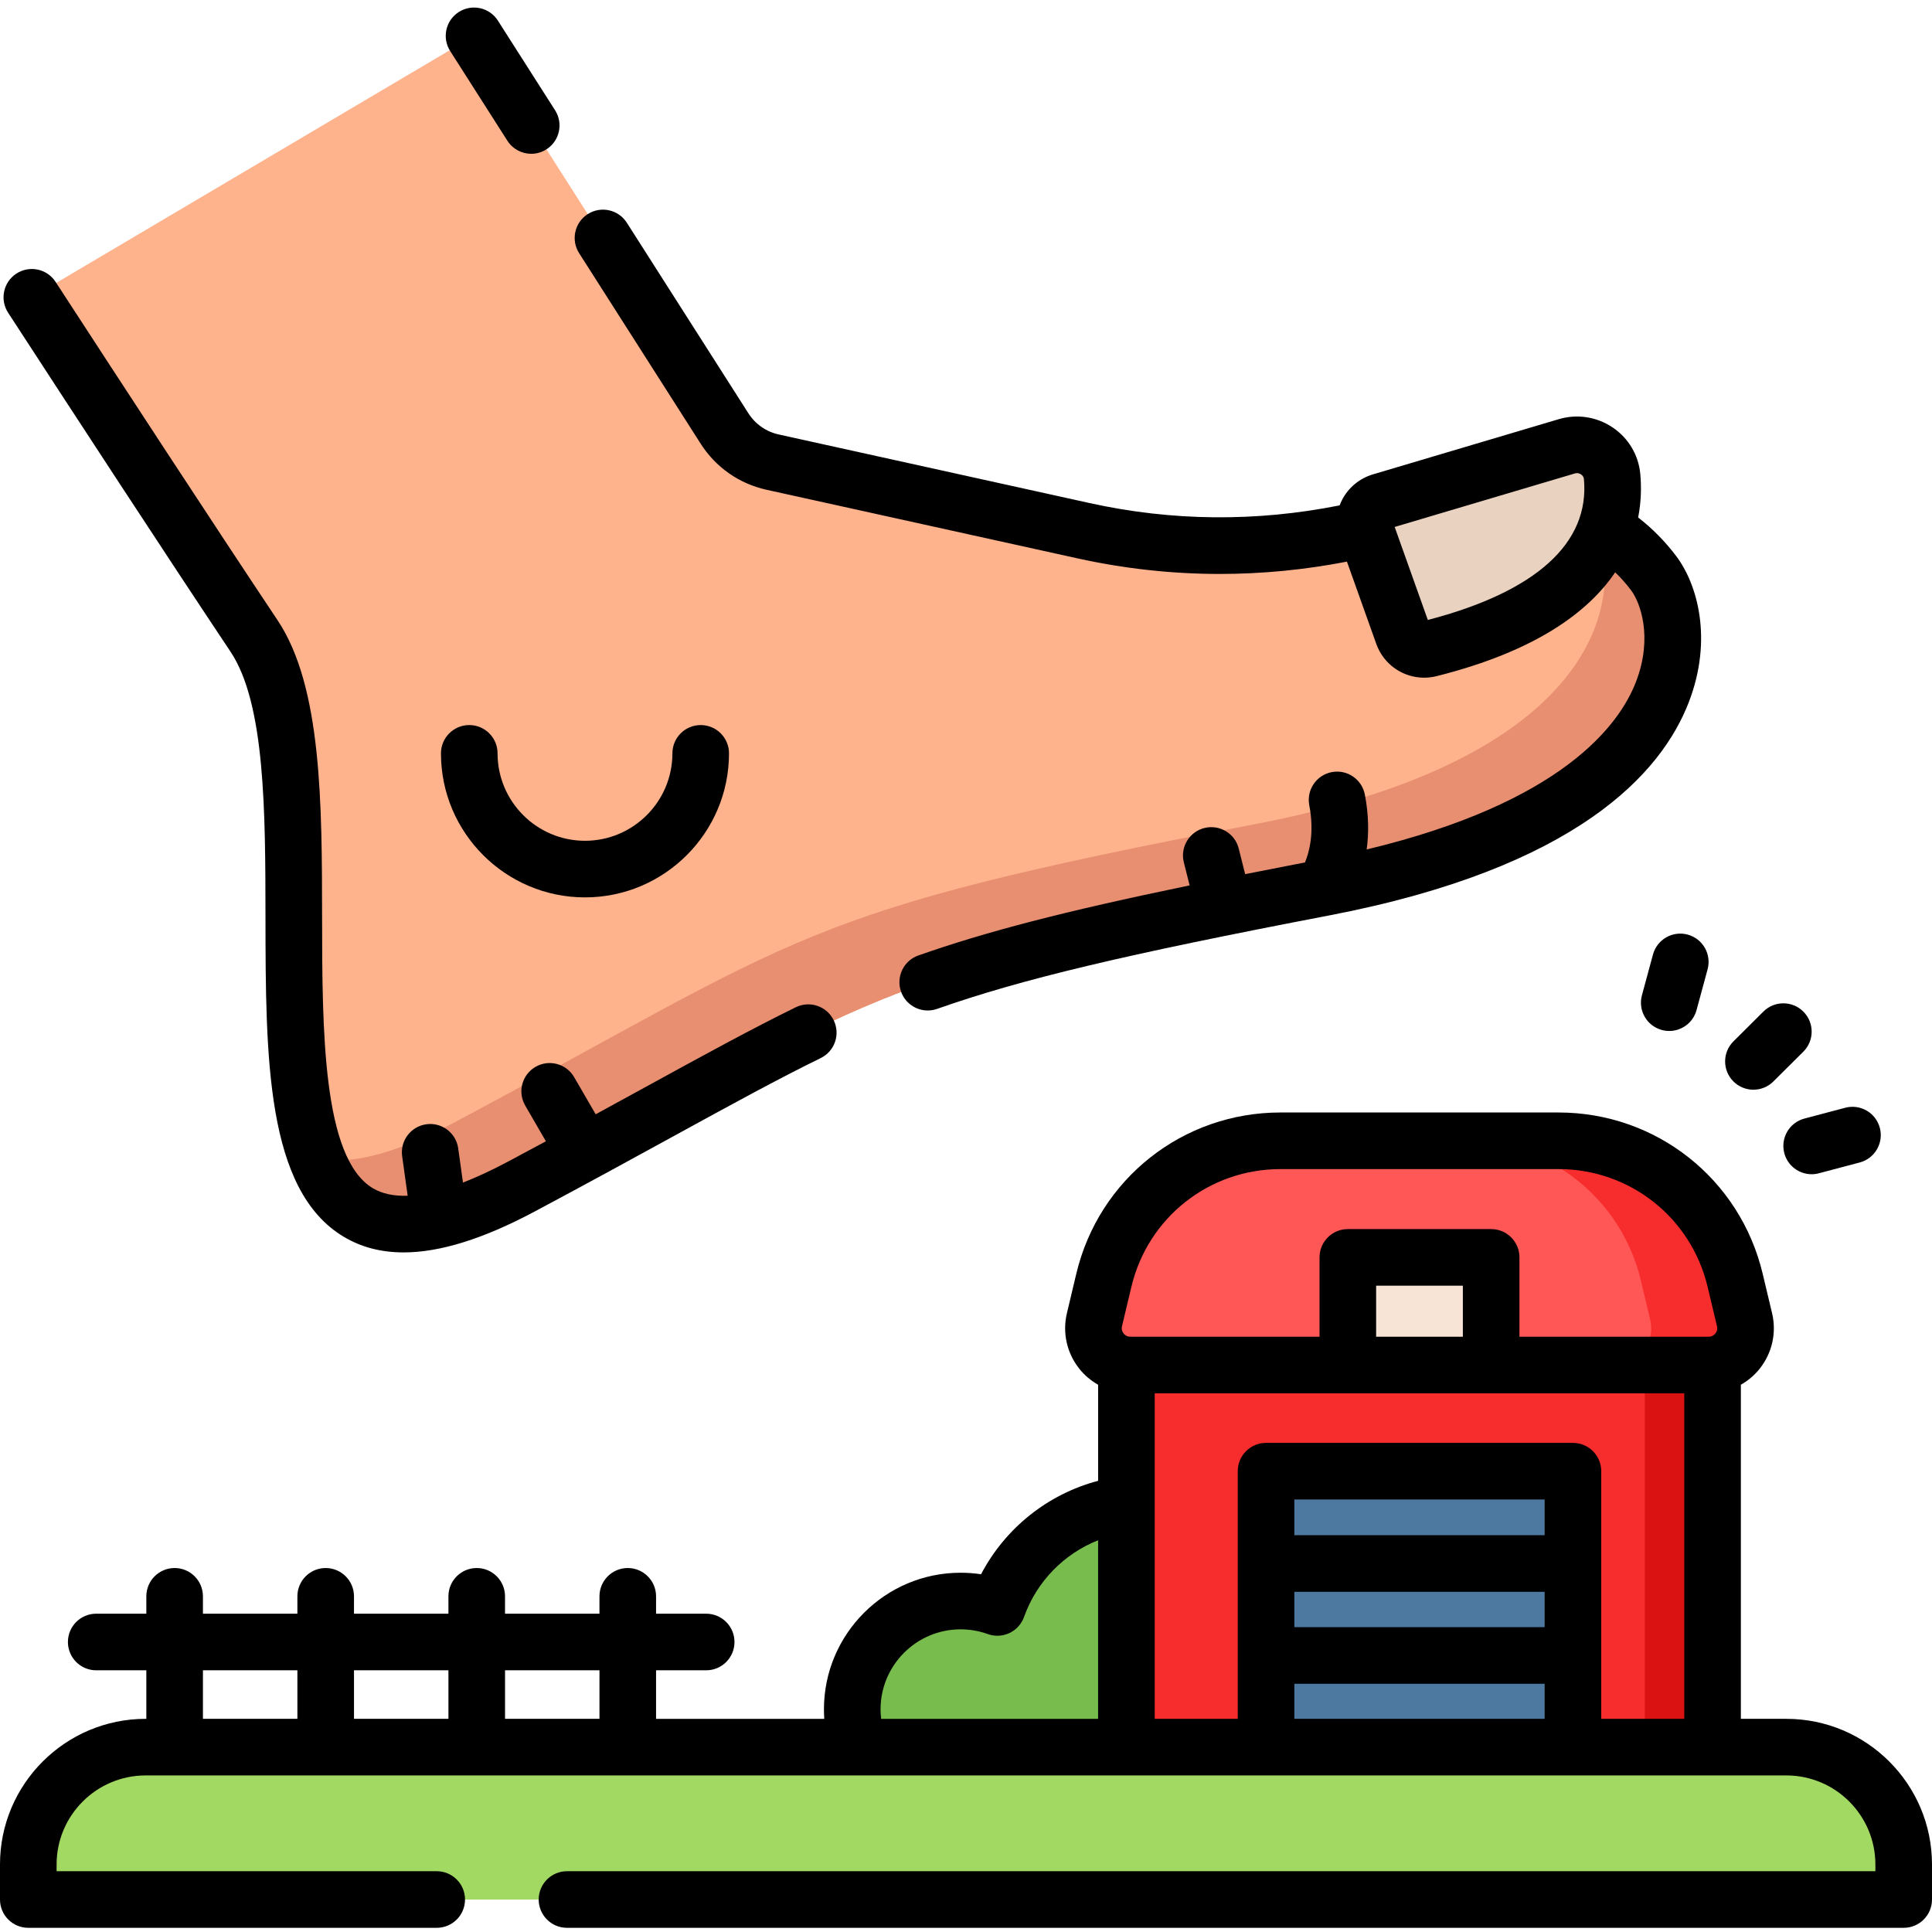 <svg height="512pt" viewBox="0 -2 512 512" width="512pt" xmlns="http://www.w3.org/2000/svg"><path d="m334.41 465.883c6.699-7.387 10.777-17.191 10.777-27.949 0-22.996-18.641-41.637-41.633-41.637-18.105 0-33.504 11.555-39.238 27.691-3.043-1.098-6.324-1.699-9.75-1.699-15.855 0-28.711 12.855-28.711 28.711 0 5.449 1.52 10.543 4.156 14.887h104.398zm0 0" fill="#77bc4d"/><path d="m298.516 357.391h155.332v113.828h-155.332zm0 0" fill="#f72d2d"/><path d="m335.516 387.879h81.332v83.336h-81.332zm0 0" fill="#4d78a0"/><path d="m435.887 357.391h17.961v113.828h-17.961zm0 0" fill="#db1212"/><path d="m292.531 337.281-2.484 10.441c-1.461 6.133 3.188 12.023 9.496 12.023h153.273c6.309 0 10.961-5.891 9.5-12.023l-2.488-10.441c-5.16-21.668-24.52-36.961-46.797-36.961h-73.703c-22.273 0-41.637 15.293-46.797 36.961zm0 0" fill="#ff5656"/><path d="m452.816 359.746h-25c6.312 0 10.961-5.891 9.5-12.027l-2.488-10.441c-5.16-21.66-24.52-36.961-46.793-36.961h25c22.273 0 41.633 15.301 46.793 36.961l2.488 10.441c1.461 6.137-3.188 12.027-9.5 12.027zm0 0" fill="#f72d2d"/><path d="m357.191 331.219h37.98v28.527h-37.98zm0 0" fill="#f7e4d7"/><path d="m504.5 501.395h-497v-9.293c0-17.172 13.922-31.094 31.094-31.094h434.812c17.172 0 31.094 13.922 31.094 31.094zm0 0" fill="#a2d962"/><path d="m125.625 7.5 66.371 104.043c2.906 4.555 7.5 7.766 12.777 8.93l82.43 18.184c27.859 6.145 56.789 5.004 84.168-3.012 22.004-6.438 49.859-8.273 66.863 14.266 10.562 14 13.746 63.945-87.512 83.344-122.461 23.461-118.766 29.172-212.531 79.176-93.762 50.008-41.672-102.098-70.84-145.852-18.211-27.316-42.918-65.188-58.91-89.789" fill="#ffb38d"/><path d="m350.719 233.258c-122.457 23.461-118.758 29.168-212.527 79.168-32.172 17.16-47.172 10.531-54.172-7.359 8.621 1.641 20.32-1.027 36.211-9.508 93.77-50.012 90.07-55.723 212.531-79.18 93.977-18.012 98-62.32 89.629-79.793 5.859 2.91 11.25 7.23 15.848 13.32 10.562 14 13.742 63.949-87.52 83.352zm0 0" fill="#e78f70"/><path d="m365.945 130.91 49.262-14.633c5.734-1.703 11.535 2.32 12.035 8.281 1.098 13.039-4.59 34.359-48.332 45.348-3 .754-6.086-.895-7.125-3.805l-9.781-27.422c-1.156-3.242.645-6.789 3.941-7.77zm0 0" fill="#ead2c1"/><path d="m473.406 453.508h-12.059v-88.535c1.898-1.082 3.613-2.512 5.016-4.289 3.297-4.172 4.48-9.531 3.25-14.699l-2.488-10.441c-5.988-25.152-28.234-42.723-54.094-42.723h-73.703c-25.859 0-48.102 17.566-54.094 42.723l-2.484 10.438c-1.23 5.172-.051 10.531 3.242 14.703 1.406 1.777 3.121 3.207 5.023 4.289v25.457c-13.359 3.527-24.648 12.574-31.023 24.762-1.785-.27-3.598-.402-5.426-.402-19.965 0-36.211 16.242-36.211 36.211 0 .84.031 1.676.086 2.508h-44.574v-12.863h13.281c4.145 0 7.5-3.355 7.5-7.5s-3.355-7.5-7.5-7.5h-13.281v-4.605c0-4.141-3.359-7.5-7.5-7.5-4.145 0-7.5 3.359-7.5 7.5v4.605h-25.027v-4.605c0-4.141-3.359-7.5-7.5-7.5-4.145 0-7.5 3.359-7.5 7.5v4.605h-25.027v-4.605c0-4.141-3.359-7.5-7.5-7.5-4.145 0-7.5 3.359-7.5 7.5v4.605h-25.031v-4.605c0-4.141-3.355-7.5-7.5-7.5-4.141 0-7.5 3.359-7.5 7.5v4.605h-13.281c-4.145 0-7.5 3.355-7.5 7.5s3.355 7.5 7.5 7.5h13.281v12.863h-.188c-21.281 0-38.594 17.312-38.594 38.594v9.289c0 4.145 3.355 7.5 7.5 7.5h108.238c4.145 0 7.5-3.355 7.5-7.5 0-4.141-3.355-7.5-7.5-7.5h-100.738v-1.789c0-13.012 10.586-23.594 23.594-23.594h434.812c13.008 0 23.594 10.582 23.594 23.594v1.789h-346.738c-4.145 0-7.5 3.359-7.5 7.5 0 4.145 3.355 7.5 7.5 7.5h354.238c4.145 0 7.5-3.355 7.5-7.5v-9.289c0-21.281-17.312-38.594-38.594-38.594zm-130.391-33.664h66.332v9.375h-66.332zm66.332-15h-66.332v-9.465h66.332zm-66.332 39.375h66.332v9.289h-66.332zm73.832-63.84h-81.332c-4.145 0-7.5 3.355-7.5 7.5v65.629h-22v-86.262h140.332v86.262h-22v-65.629c0-4.145-3.359-7.5-7.5-7.5zm-52.16-28.133v-13.527h22.984v13.527zm-67.348-2.789 2.488-10.438c4.371-18.371 20.617-31.199 39.5-31.199h73.703c18.883 0 35.129 12.828 39.504 31.199l2.484 10.438c.223.93-.172 1.605-.426 1.93-.254.32-.82.859-1.777.859h-50.145v-21.027c0-4.141-3.355-7.5-7.5-7.5h-37.98c-4.145 0-7.5 3.359-7.5 7.5v21.027h-50.148c-.953 0-1.523-.539-1.777-.859-.254-.324-.648-1-.426-1.93zm-63.984 101.543c0-11.695 9.516-21.211 21.211-21.211 2.473 0 4.898.422 7.203 1.254 1.879.68 3.949.578 5.75-.273 1.805-.852 3.195-2.391 3.863-4.27 3.332-9.367 10.582-16.738 19.629-20.32v47.328h-57.5c-.098-.828-.156-1.664-.156-2.508zm-74.488-10.355v12.863h-25.027v-12.863zm-40.027 0v12.863h-25.027v-12.863zm-65.059 0h25.031v12.863h-25.031zm0 0"/><path d="m61.109 170.738c9.18 13.77 9.215 42.457 9.246 70.203.043 37.254.086 72.438 20.727 84.809 4.617 2.766 9.895 4.152 15.883 4.152 9.66 0 21.172-3.609 34.758-10.852 14.152-7.551 26.059-14.074 36.559-19.828 15.484-8.484 27.715-15.188 39.215-20.82 3.719-1.82 5.258-6.312 3.434-10.031-1.82-3.723-6.312-5.262-10.035-3.438-11.805 5.785-24.168 12.559-39.82 21.137-4.164 2.281-8.559 4.688-13.215 7.227l-5.703-9.84c-2.074-3.582-6.664-4.805-10.246-2.727-3.586 2.074-4.809 6.664-2.73 10.246l5.488 9.477c-3.207 1.727-6.535 3.516-10 5.363-4.305 2.293-8.297 4.148-11.977 5.578l-1.262-9.055c-.57-4.105-4.367-6.98-8.461-6.395-4.105.574-6.965 4.363-6.395 8.465l1.461 10.477c-3.68.129-6.773-.523-9.242-2.004-13.359-8.004-13.398-41.98-13.438-71.957-.035-29.973-.07-60.969-11.766-78.508-17.781-26.676-41.824-63.512-58.859-89.715-2.262-3.477-6.906-4.457-10.379-2.199-3.473 2.258-4.457 6.902-2.199 10.375 17.059 26.234 41.133 63.121 58.957 89.859zm0 0"/><path d="m134.457 35.289c1.43 2.242 3.855 3.469 6.328 3.469 1.383 0 2.777-.383 4.027-1.18 3.492-2.227 4.52-6.863 2.289-10.355l-15.152-23.754c-2.227-3.496-6.863-4.516-10.355-2.293-3.492 2.23-4.52 6.867-2.289 10.359zm0 0"/><path d="m185.676 115.574c4.004 6.277 10.211 10.617 17.48 12.223l82.434 18.184c12.461 2.746 25.047 4.121 37.676 4.121 11.219 0 22.469-1.094 33.688-3.262l7.77 21.781c1.961 5.5 7.09 8.973 12.68 8.973 1.102 0 2.219-.133 3.336-.414 26.277-6.602 40.199-17.004 47.305-27.512 1.496 1.441 2.902 3.031 4.207 4.758 2.438 3.23 5.848 12.457 1.309 24.246-4.473 11.617-19.73 32.055-71.383 44.449.578-4.121.602-9-.48-14.566-.789-4.066-4.723-6.723-8.789-5.934-4.066.789-6.723 4.723-5.934 8.789 1.406 7.25-.023 12.465-1.137 15.145-5.559 1.074-10.848 2.105-15.859 3.102l-1.699-6.777c-1.008-4.02-5.086-6.457-9.102-5.449-4.016 1.008-6.457 5.082-5.449 9.098l1.535 6.109c-33.551 6.941-54.078 12.309-71.895 18.574-3.906 1.375-5.961 5.656-4.586 9.562 1.086 3.086 3.98 5.016 7.074 5.016.824 0 1.668-.137 2.488-.426 22.395-7.879 49.555-14.352 103.793-24.742 65.711-12.59 88.16-37.703 95.422-56.555 6.445-16.742 2.234-31.297-3.332-38.676-2.973-3.938-6.363-7.367-10.098-10.25.832-4.262.871-8.219.562-11.555-.461-4.984-3.117-9.461-7.285-12.281-4.223-2.859-9.441-3.668-14.328-2.215l-49.266 14.633c-3.535 1.051-6.523 3.539-8.191 6.832-.227.449-.426.906-.598 1.375-22.133 4.406-44.387 4.211-66.199-.598l-82.434-18.188c-3.355-.738-6.223-2.742-8.07-5.637l-32.203-50.48c-2.227-3.492-6.867-4.516-10.355-2.289-3.492 2.23-4.516 6.863-2.289 10.355zm231.672 7.895c.77-.23 1.363.062 1.648.254.312.211.695.598.758 1.242 1.562 16.973-12.73 29.867-41.363 37.332l-8.789-24.648zm0 0"/><path d="m155.027 235.816c21.043 0 38.168-17.125 38.168-38.168 0-4.145-3.359-7.5-7.5-7.5-4.145 0-7.5 3.355-7.5 7.5 0 12.773-10.395 23.168-23.168 23.168-12.773 0-23.168-10.395-23.168-23.168 0-4.145-3.355-7.5-7.5-7.5-4.141 0-7.5 3.355-7.5 7.5 0 21.043 17.121 38.168 38.168 38.168zm0 0"/><path d="m464.676 286.785c1.91 0 3.824-.73 5.285-2.184l7.938-7.891c2.938-2.922 2.949-7.668.027-10.605-2.918-2.938-7.668-2.953-10.605-.031l-7.934 7.891c-2.938 2.922-2.953 7.668-.031 10.605 1.465 1.477 3.391 2.215 5.32 2.215zm0 0"/><path d="m447.254 245.68c-3.988-1.09-8.117 1.277-9.199 5.277l-2.926 10.797c-1.086 4 1.277 8.117 5.273 9.203.656.176 1.316.262 1.969.262 3.301 0 6.328-2.199 7.23-5.539l2.93-10.801c1.082-3.996-1.277-8.117-5.277-9.199zm0 0"/><path d="m472.859 303.602c.891 3.359 3.926 5.582 7.246 5.582.633 0 1.281-.082 1.922-.254l10.82-2.863c4.004-1.062 6.391-5.168 5.328-9.172-1.062-4.004-5.172-6.391-9.168-5.328l-10.82 2.863c-4.004 1.062-6.387 5.168-5.328 9.172zm0 0"/></svg>